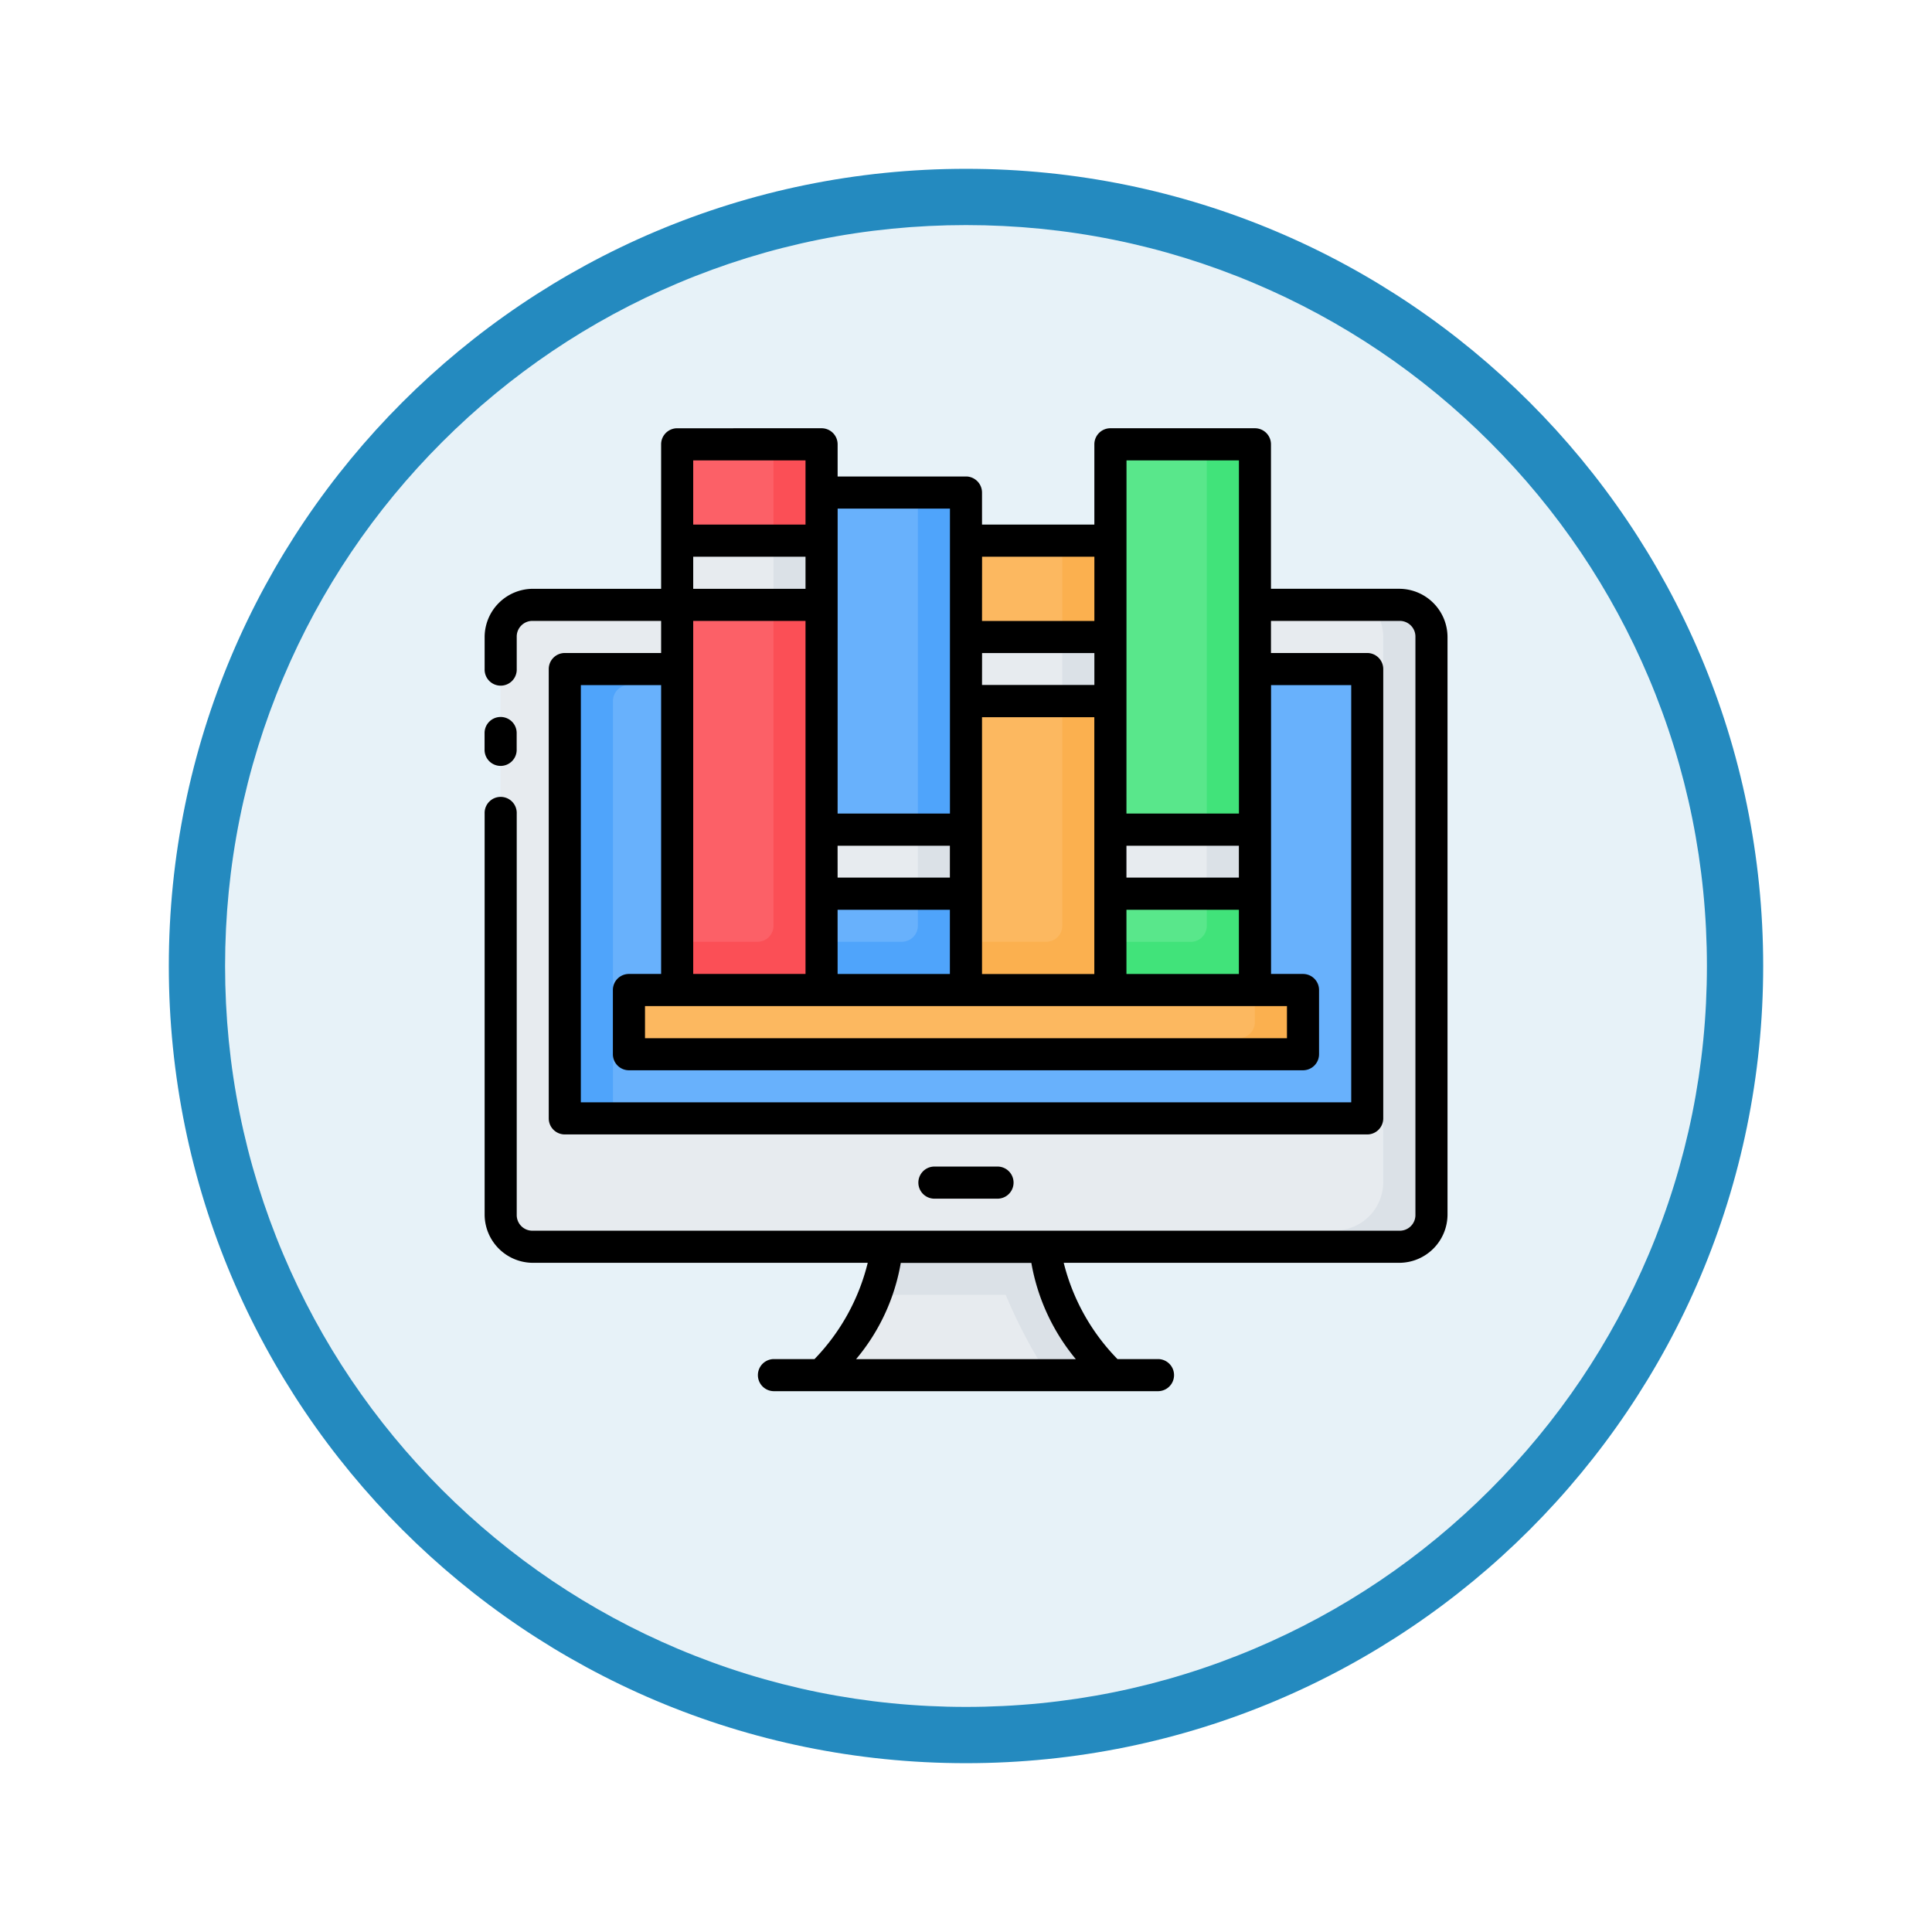 <svg xmlns="http://www.w3.org/2000/svg" xmlns:xlink="http://www.w3.org/1999/xlink" width="103" height="103" viewBox="0 0 103 103">
  <defs>
    <filter id="Trazado_978624" x="0" y="0" width="103" height="103" filterUnits="userSpaceOnUse">
      <feOffset dy="3" input="SourceAlpha"/>
      <feGaussianBlur stdDeviation="3" result="blur"/>
      <feFlood flood-opacity="0.161"/>
      <feComposite operator="in" in2="blur"/>
      <feComposite in="SourceGraphic"/>
    </filter>
  </defs>
  <g id="Grupo_1226324" data-name="Grupo 1226324" transform="translate(-171 -8307.968)">
    <g id="Grupo_1225980" data-name="Grupo 1225980" transform="translate(0 7511.968)">
      <g id="Grupo_1222970" data-name="Grupo 1222970" transform="translate(0 -37)">
        <g id="Grupo_1222589" data-name="Grupo 1222589">
          <g id="Grupo_1203109" data-name="Grupo 1203109" transform="translate(180 839)">
            <g id="Grupo_1176881" data-name="Grupo 1176881">
              <g id="Grupo_1175148" data-name="Grupo 1175148">
                <g id="Grupo_1173798" data-name="Grupo 1173798">
                  <g id="Grupo_1171925" data-name="Grupo 1171925">
                    <g id="Grupo_1164524" data-name="Grupo 1164524">
                      <g id="Grupo_1144123" data-name="Grupo 1144123">
                        <g transform="matrix(1, 0, 0, 1, -9, -6)" filter="url(#Trazado_978624)">
                          <g id="Trazado_978624-2" data-name="Trazado 978624" transform="translate(9 6)" fill="#e7f2f8">
                            <path d="M 42.5 83.5 C 36.964 83.5 31.595 82.416 26.541 80.279 C 21.659 78.214 17.274 75.257 13.509 71.491 C 9.743 67.726 6.786 63.341 4.721 58.459 C 2.584 53.405 1.5 48.036 1.5 42.5 C 1.5 36.964 2.584 31.595 4.721 26.541 C 6.786 21.659 9.743 17.274 13.509 13.509 C 17.274 9.743 21.659 6.786 26.541 4.721 C 31.595 2.584 36.964 1.5 42.5 1.5 C 48.036 1.5 53.405 2.584 58.459 4.721 C 63.341 6.786 67.726 9.743 71.491 13.509 C 75.257 17.274 78.214 21.659 80.279 26.541 C 82.416 31.595 83.5 36.964 83.5 42.5 C 83.5 48.036 82.416 53.405 80.279 58.459 C 78.214 63.341 75.257 67.726 71.491 71.491 C 67.726 75.257 63.341 78.214 58.459 80.279 C 53.405 82.416 48.036 83.5 42.5 83.5 Z" stroke="none"/>
                            <path d="M 42.5 3 C 37.166 3 31.994 4.044 27.126 6.103 C 22.422 8.092 18.198 10.941 14.569 14.569 C 10.941 18.198 8.092 22.422 6.103 27.126 C 4.044 31.994 3 37.166 3 42.5 C 3 47.834 4.044 53.006 6.103 57.874 C 8.092 62.578 10.941 66.802 14.569 70.431 C 18.198 74.059 22.422 76.908 27.126 78.897 C 31.994 80.956 37.166 82 42.5 82 C 47.834 82 53.006 80.956 57.874 78.897 C 62.578 76.908 66.802 74.059 70.431 70.431 C 74.059 66.802 76.908 62.578 78.897 57.874 C 80.956 53.006 82 47.834 82 42.5 C 82 37.166 80.956 31.994 78.897 27.126 C 76.908 22.422 74.059 18.198 70.431 14.569 C 66.802 10.941 62.578 8.092 57.874 6.103 C 53.006 4.044 47.834 3 42.5 3 M 42.5 0 C 65.972 0 85 19.028 85 42.5 C 85 65.972 65.972 85 42.5 85 C 19.028 85 0 65.972 0 42.5 C 0 19.028 19.028 0 42.5 0 Z" stroke="none" fill="#248abf"/>
                          </g>
                        </g>
                      </g>
                    </g>
                  </g>
                </g>
              </g>
            </g>
          </g>
        </g>
      </g>
    </g>
    <g id="layer1" transform="translate(196.304 8050.205)">
      <path id="path31585" d="M2.5,283.506H48.7a1.707,1.707,0,0,1,1.711,1.711v30.8a1.707,1.707,0,0,1-1.711,1.711H2.5a1.707,1.707,0,0,1-1.711-1.711v-30.8A1.707,1.707,0,0,1,2.5,283.506Z" transform="translate(0.591 6.502)" fill="#e7ebef"/>
      <path id="path31587" d="M1.852,284.565H44.63V308.52H1.852Z" transform="translate(2.955 8.867)" fill="#68b1fc"/>
      <path id="path31591" d="M21.485,300.934s-3.422-3.422-3.422-6.844H9.508c0,3.422-3.422,6.844-3.422,6.844Z" transform="translate(12.41 30.141)" fill="#e7ebef"/>
      <path id="path34069-6" d="M47.16,283.506a2.534,2.534,0,0,1,.675,1.708V314.3a2.581,2.581,0,0,1-2.572,2.563H2.488A2.54,2.54,0,0,1,.8,316.214a1.7,1.7,0,0,0,1.691,1.514h46.2a1.707,1.707,0,0,0,1.711-1.711v-30.8a1.707,1.707,0,0,0-1.711-1.711Z" transform="translate(0.605 6.502)" fill="#dbe1e7"/>
      <path id="path34071-9" d="M1.852,284.565V308.52H4.419s0,0,0,0V286.273a.855.855,0,0,1,.852-.859H44.625l.005,0v-.851Z" transform="translate(2.955 8.867)" fill="#4fa4fb"/>
      <path id="path34425-8-37" d="M7.53,294.09a6.873,6.873,0,0,1-.56,2.563h6.956a26.73,26.73,0,0,0,2.256,4.279h3.325s-3.421-3.421-3.422-6.843H7.53Z" transform="translate(14.388 30.142)" fill="#dbe1e7"/>
      <path id="path31595" d="M2.91,289.856H38.844v3.422H2.91Z" transform="translate(5.319 20.685)" fill="#fcb860"/>
      <path id="path31597" d="M6.085,308.176h7.7V281.654h-7.7Z" transform="translate(12.41 2.365)" fill="#68b1fc"/>
      <path id="path31599" d="M11.4,280.86H3.7v29.089h7.7Z" transform="translate(7.092 0.592)" fill="#fc6067"/>
      <path id="path31603" d="M18.548,309.949h-7.7V280.86h7.7Z" transform="translate(23.048 0.592)" fill="#59e78b"/>
      <path id="path31605" d="M16.167,282.448h-7.7V306.4h7.7Z" transform="translate(17.729 4.139)" fill="#fcb860"/>
      <path id="path35027-4" d="M8.84,280.86v25.668a.855.855,0,0,1-.859.852H4.557a.855.855,0,0,1-.852-.852v3.421h7.7V280.86Z" transform="translate(7.093 0.592)" fill="#fb4f56"/>
      <path id="path35033-9" d="M15.983,280.861v25.67a.855.855,0,0,1-.859.852H11.7a.855.855,0,0,1-.852-.852v3.417h7.7V280.861Z" transform="translate(23.049 0.594)" fill="#41e37a"/>
      <path id="path35035-3" d="M13.6,282.448v20.533a.855.855,0,0,1-.859.852H9.316A.853.853,0,0,1,8.467,303v3.4h7.695V282.448Z" transform="translate(17.729 4.139)" fill="#fbb04f"/>
      <path id="path35037-4" d="M11.22,304.755a.855.855,0,0,1-.859.852H6.938a.855.855,0,0,1-.852-.852v3.421h7.7V281.654l-2.566,0Z" transform="translate(12.41 2.365)" fill="#4fa4fb"/>
      <path id="path35053-2" d="M36.277,289.856v1.708a.856.856,0,0,1-.859.859H2.91v.856H38.844v-3.422Z" transform="translate(5.319 20.685)" fill="#fbb04f"/>
      <g id="Grupo_1226323" data-name="Grupo 1226323" transform="translate(10.796 286.586)">
        <path id="path31601" d="M3.7,285.87h7.7v-3.422H3.7Z" transform="translate(-3.704 -282.448)" fill="#e7ebef"/>
        <path id="path31607" d="M18.548,287.21h-7.7v3.422h7.7Z" transform="translate(12.252 -271.811)" fill="#e7ebef"/>
        <path id="path31609" d="M13.785,287.21h-7.7v3.422h7.7Z" transform="translate(1.615 -271.811)" fill="#e7ebef"/>
        <path id="path31689" d="M16.167,284.035h-7.7v3.422h7.7Z" transform="translate(6.933 -278.902)" fill="#e7ebef"/>
      </g>
      <path id="path35031-9" d="M5.292,282.448v3.422H7.858v-3.422Z" transform="translate(10.638 4.139)" fill="#dbe1e7"/>
      <path id="path35045-4" d="M12.435,287.21v3.422H15V287.21Z" transform="translate(26.594 14.775)" fill="#dbe1e7"/>
      <path id="path35047-6" d="M7.673,287.21v3.422H10.24V287.21Z" transform="translate(15.956 14.775)" fill="#dbe1e7"/>
      <path id="path35049-8" d="M10.054,284.035v3.422h2.567v-3.422Z" transform="translate(21.275 7.684)" fill="#dbe1e7"/>
      <path id="path3032-7" d="M10.794,280.595a.856.856,0,0,0-.852.859v7.7H3.1a2.58,2.58,0,0,0-2.567,2.567v1.711a.856.856,0,1,0,1.711,0v-1.711a.836.836,0,0,1,.856-.856H9.942v1.711H4.807a.856.856,0,0,0-.856.856v23.955a.856.856,0,0,0,.856.856H47.585a.856.856,0,0,0,.856-.856V293.432a.856.856,0,0,0-.856-.856h-5.13v-1.711H49.3a.836.836,0,0,1,.856.856v30.8a.836.836,0,0,1-.856.855H3.1a.836.836,0,0,1-.856-.855V301.132a.856.856,0,1,0-1.711,0v21.389A2.58,2.58,0,0,0,3.1,325.087H20.957a11.224,11.224,0,0,1-2.837,5.132H15.928a.856.856,0,0,0,0,1.711H36.461a.856.856,0,0,0,0-1.711H34.272a11.2,11.2,0,0,1-2.866-5.132H49.3a2.58,2.58,0,0,0,2.567-2.567v-30.8a2.58,2.58,0,0,0-2.567-2.567H42.455v-7.7a.856.856,0,0,0-.859-.859H33.9a.856.856,0,0,0-.861.859v4.276H27.05v-1.711a.859.859,0,0,0-.814-.852H19.352v-1.713a.856.856,0,0,0-.859-.859Zm.859,1.713H17.64v3.422H11.653Zm23.1,0h5.994v18.827H34.75Zm-15.4,2.57h5.987v16.257H19.351Zm-7.7,2.565H17.64v1.711H11.653Zm15.4,0h5.987v3.426H27.05Zm-15.4,3.422H17.64v18.82H11.653Zm15.4,1.715h5.987v1.7H27.05ZM5.663,294.287H9.942v15.4H8.231a.855.855,0,0,0-.861.859v3.424a.856.856,0,0,0,.861.852H44.159a.856.856,0,0,0,.859-.852v-3.424a.856.856,0,0,0-.859-.859h-1.7v-15.4h4.274v22.244H5.662Zm-4.291,1.7a.855.855,0,0,0-.842.867v.856a.856.856,0,1,0,1.711,0v-.856A.855.855,0,0,0,1.371,295.987ZM27.05,296h5.987v13.691H27.05Zm-7.7,6.851h5.987v1.7H19.351Zm15.4,0h5.994v1.7H34.75Zm-15.4,3.415h5.987v3.424H19.351Zm15.4,0h5.994v3.424H34.75ZM9.083,311.4H43.307v1.713H9.083Zm15.4,8.556a.856.856,0,0,0,0,1.711h3.422a.856.856,0,0,0,0-1.711Zm-1.765,5.135H29.68a10.99,10.99,0,0,0,2.371,5.132H20.336a10.8,10.8,0,0,0,2.383-5.132Z" transform="translate(0 0)"/>
    </g>
  </g>
</svg>
